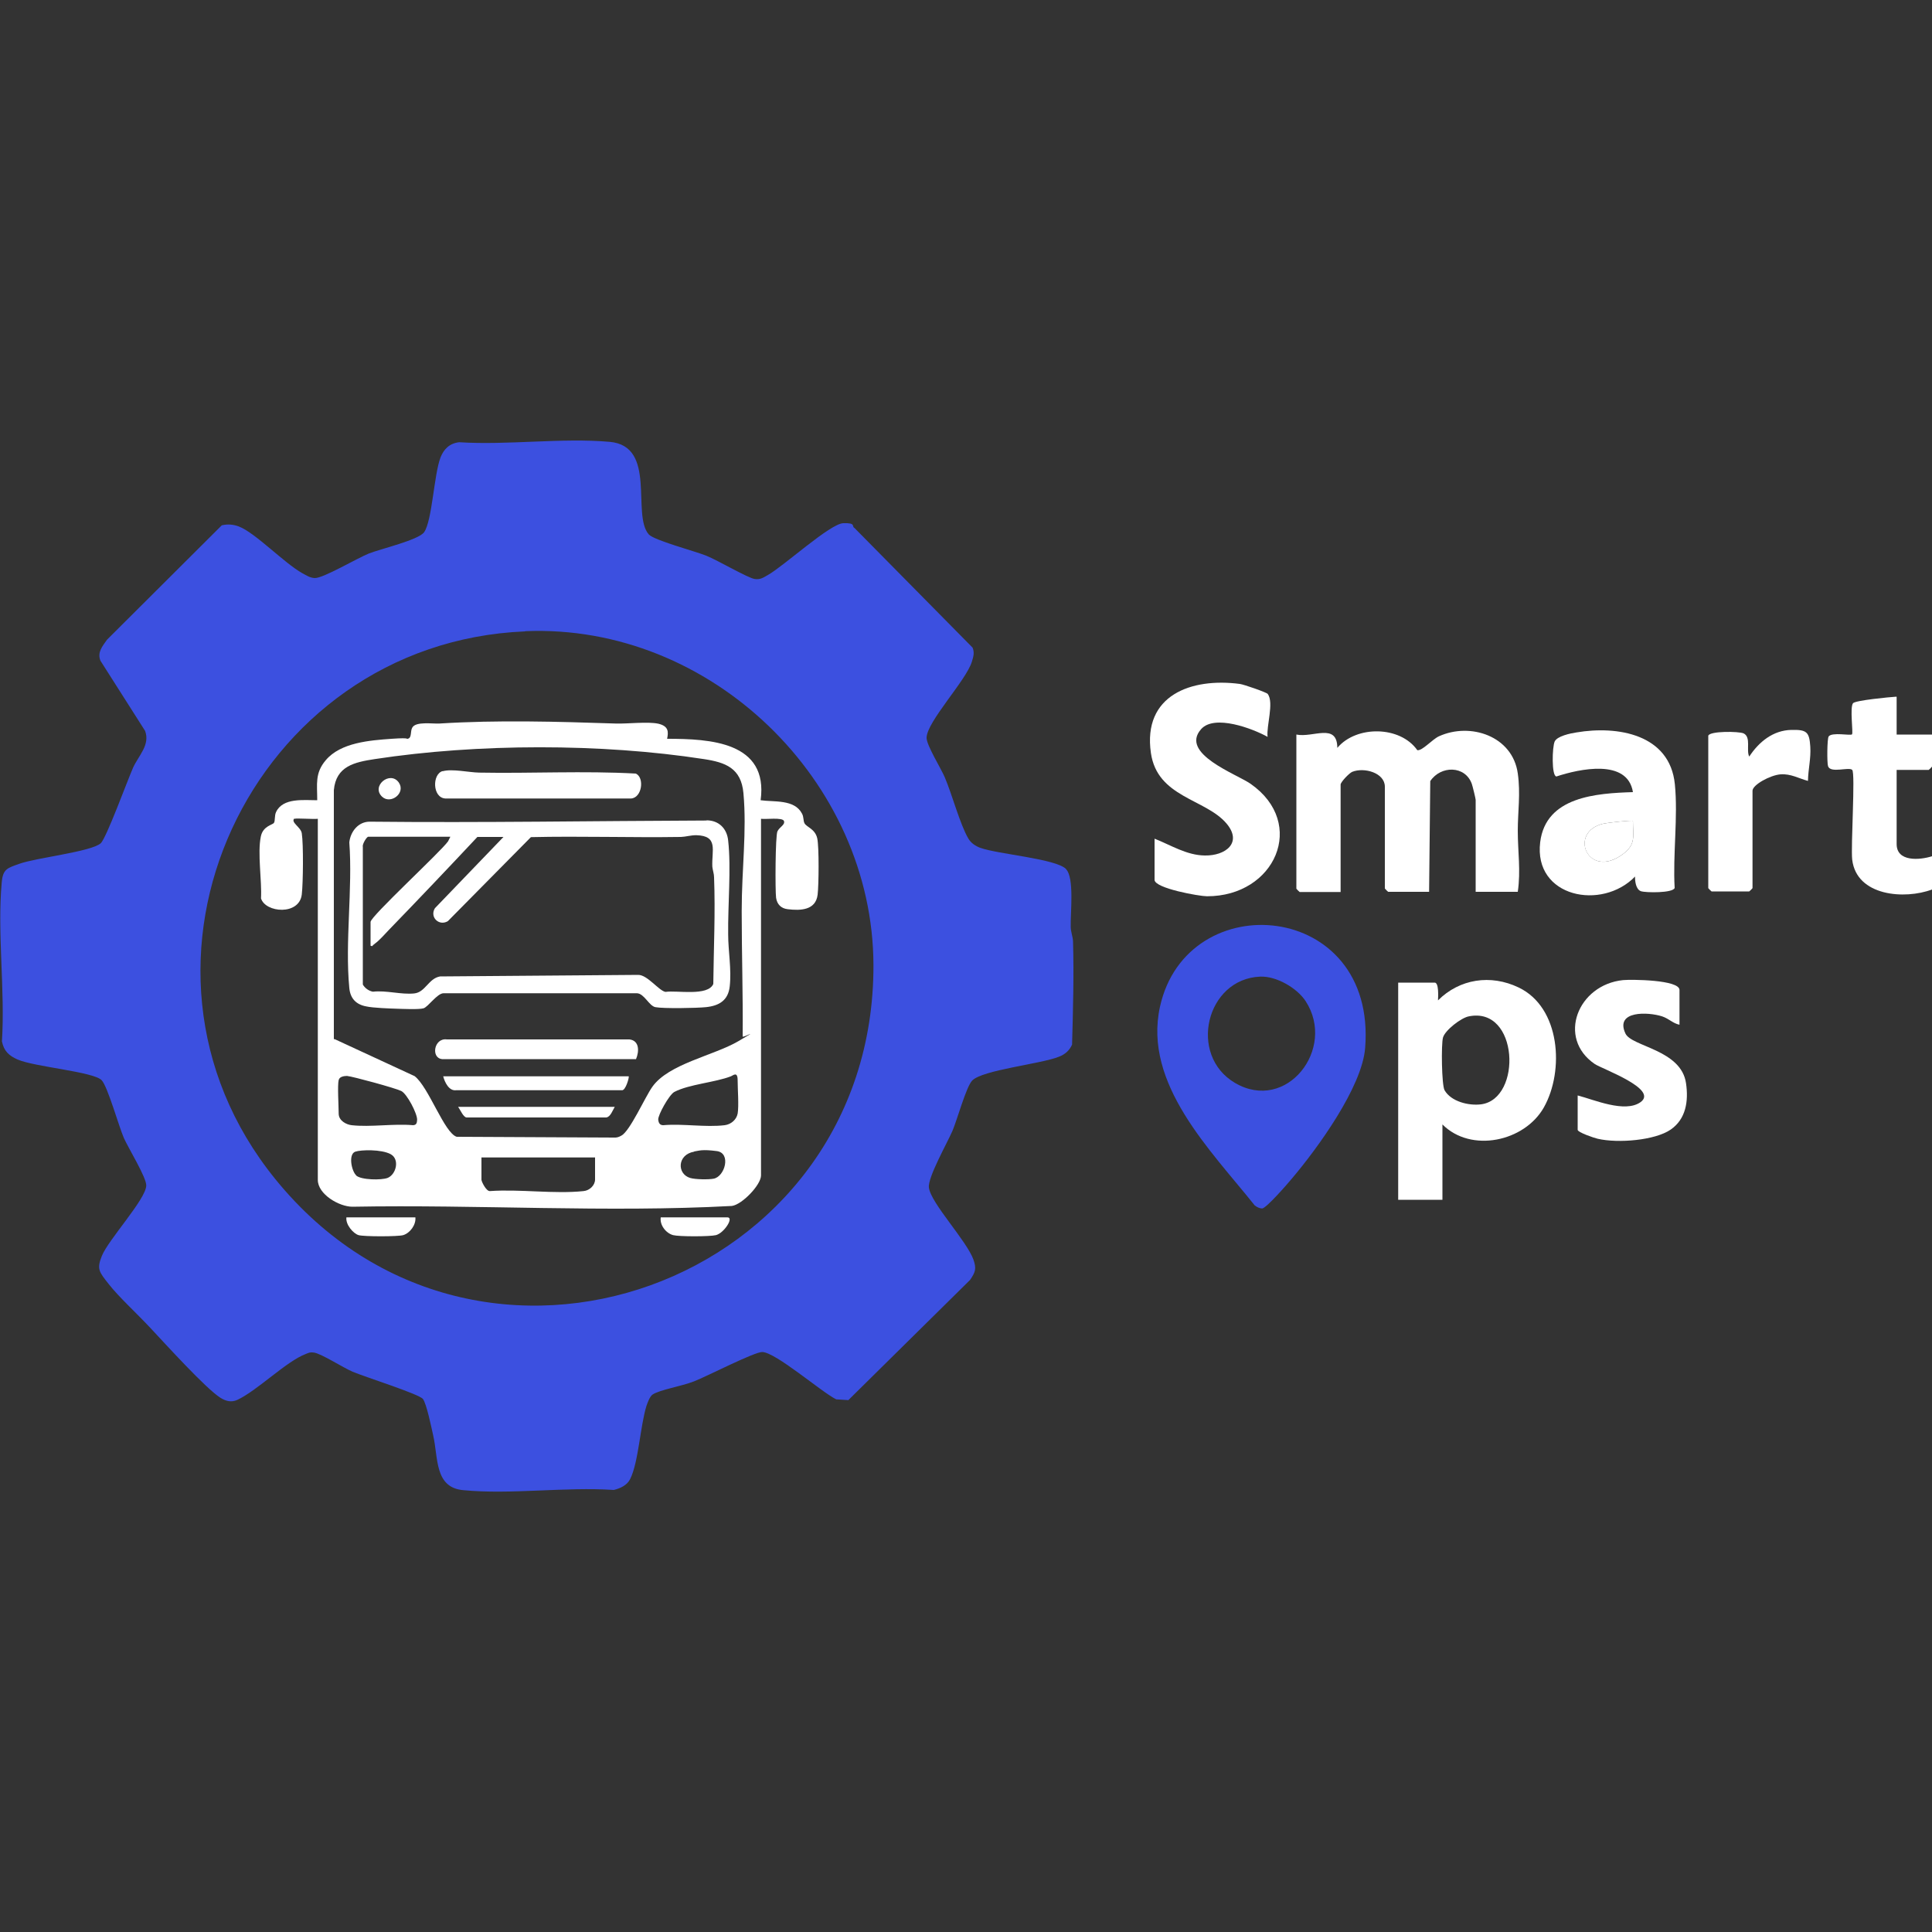 <?xml version="1.0" encoding="UTF-8"?>
<svg id="Capa_1" xmlns="http://www.w3.org/2000/svg" version="1.1" viewBox="0 0 1000 1000">
  <rect x="0" y="0" width="1000" height="1000" fill="#333333" stroke="none"/>
  <!-- Generator: Adobe Illustrator 29.1.0, SVG Export Plug-In . SVG Version: 2.1.0 Build 142)  -->
  <path d="M152.3,423.7c-1.9,2,3.4,4.4,3.9,7.6.9,5.7.7,25.8,0,31.7-1.3,10.9-18.8,9.5-21.1,2,.5-9.3-1.9-23.3-.1-32,1.1-5.5,6.1-6,6.8-7.1s.2-3.8,1.1-5.6c3.5-7.5,14.4-6.1,21.3-6.1,0-8.3-1.3-14,4.4-20.7,7.7-9.2,22.9-10.3,34.1-11.1,11.2-.8,6.7.5,8.6-.1s1-3.9,2.1-5.7c1.8-3.3,10.5-1.9,14-2.1,30.1-1.9,61.1-1,91.3,0,6.1.2,16.7-1.1,22.1.1,5.4,1.3,5.2,4.3,4.5,7.8,22.1,0,52.5,1.5,48.4,31.8,6.9,1,17.5-.6,21.4,6.9,1,1.8.6,3.7,1.3,5,1,2,5.5,2.9,6.6,7.8,1,4.6.8,24.2.2,29.2-1,8.1-8.9,8.3-15.5,7.5-3.4-.4-5.5-2.5-6-5.9-.5-3.8-.4-32.1.7-34.4s4-3.3,3.4-5.3c-.6-2.1-9.7-.8-11.9-1.2v184.6c0,4.9-9.8,15.1-15.1,15.8-65.2,3.5-131-.8-196.4.4-6.8,0-17.9-6.4-17.9-13.9v-186.9c-1.8.3-11.5-.4-11.9,0h0ZM173.1,537.8l41.5,19.2c7.3,5.6,15.4,29.5,21.8,31.4l81.4.4c1.5.1,2.6-.3,3.8-1,4.4-2.2,12.3-20,16-25.2,8.4-12,31.8-16.2,44.6-23.7,12.8-7.5,1.8-1.2,2.2-2.5.2-21.7-.5-43-.5-64.8s2.7-41.2.9-61.1c-1.2-12.9-9.2-15.9-20.5-17.6-53.1-8.2-117.3-8.1-170.3,0-10.6,1.6-20.1,3.7-21.2,16.1v128.9c.1,0,.2,0,.2,0ZM175.3,559c-.7,2.7,0,13.7,0,17.4s4,5.7,6.7,6c9.8,1.1,21.7-.9,31.8,0,1.8-.1,2-1.2,2.1-2.8.1-3.2-5.2-13.4-8.2-14.9-3-1.5-25-7.5-28.1-7.8-1.5,0-3.8.4-4.2,1.9h0ZM381.8,576.5c.7-4.3,0-12.6,0-17.4s-2.4-2.4-3.5-2c-8.3,3.2-21.7,4.1-29.3,8.1-2.7,1.5-8.5,12-8.3,14.3s1.3,2.9,2.6,2.9c10-.9,21.9,1.2,31.8,0,3.2-.4,6.1-2.8,6.7-6h0ZM184.3,608.4c2.6,2.4,13.1,2.5,16.3,1.3,4.5-1.8,6.4-9.7,1.6-12.3-4.8-2.6-15.4-2.3-18.3-1.3-3.7,1.3-2,10,.5,12.3h0ZM359.3,596.1c-8.8,1.5-9,11.5-2.1,13.6,2.7.8,9.4.9,12.1.4,5.9-1,9.3-13.3,1.7-14.3-7.6-1-9.1-.2-11.7.2ZM307.9,599.1h-58.7v11.5c0,1,2.5,6.1,4.4,5.9,15.5-1.1,33.3,1.6,48.5,0,3.1-.3,5.9-3,5.9-6v-11.5h0Z" fill="#fff"/>
  <path d="M215,630.1c.4,3.8-2.7,8.1-6.3,9.2-2.7.8-20.4.8-23.1,0s-6.8-5.4-6.3-9.2h35.7Z" fill="#fff"/>
  <path d="M342,630.1h34.5c3.5,0-1.6,8-5.9,9.2-3.3.8-19.1.8-22.2,0-3.7-1-7-5.2-6.4-9.2h0Z" fill="#fff"/>
  <path d="M365.7,424.6c6.4,0,10.6,4.3,11.2,10.5,1.6,14.4-.2,33.4,0,48.5,0,8.7,1.8,18.1.8,27-.8,7.2-5.5,10-12.3,10.7-4.9.5-21.9.8-26.2,0-3.3-.7-5.7-7-9.5-7.2h-100.1c-3.3,0-8,7.1-10.4,7.8-2.4.7-11,.3-14.2.2s-12-.4-15.5-1.2c-5.3-1-8.2-4.2-8.7-9.5-2.3-23.8,1.8-51.3,0-75.4.6-5.6,4.7-10.8,10.7-10.7,58,.6,116.2-.4,174.2-.6h0ZM261,433.2h-13.9c-15.1,16.1-30.3,32.1-45.7,48-2,2.1-5,5.5-7.2,7.1s-1,1.6-2.4,1.2v-12.3c0-2.9,36.1-36.1,40.1-41.7l1.2-2.4h-42.5c-.8,0-3.2,3.9-2.8,5.2v71.3c1.1,1.9,3.1,3.3,5.2,3.7,7-.8,14.6,1.6,21.4.9,5.8-.6,7.4-7.8,13.4-8.8l102.5-.8c4.8-.1,10.9,8.4,14.2,8.8,5.8-.9,21.9,2.4,24.7-4.1.2-18.3,1.1-36.9.4-55.2,0-1.8-.7-3.6-.9-5.5-.4-8.5,3.3-16-8.3-16.3-3,0-5.3.8-7.9.9-25.9.4-51.8-.5-77.7.1l-43,43.5c-4.6,2.7-9.5-2.1-6.7-6.7l35.6-37h0Z" fill="#fff"/>
  <path d="M229.1,399.2c4.8-1.4,13.7.6,18.8.7,27,.5,54.3-1,81.2.5,4.6,2.1,3.2,12.6-2.5,12.9h-96.1c-6.7-.4-6.9-12.6-1.4-14.2h0Z" fill="#fff"/>
  <path d="M329.2,548.2h-100.3c-6-.5-4.3-11.1,2.4-10.2h94.5c5.2.6,5.1,6.2,3.4,10.2Z" fill="#fff"/>
  <path d="M325.4,557.1c.4.4-1.6,7.5-3.5,7.2h-85.8c-3.7.5-5.9-4.1-6.7-7.2h96.1Z" fill="#fff"/>
  <path d="M318.2,572.9c-1.1,1.8-2.2,5.2-4.4,5.5h-72.3c-1.7-.1-3.3-4.1-4.4-5.5h81Z" fill="#fff"/>
  <path d="M197.8,412.4c-5.9-5.5,4.1-13.7,8.6-7.4,3.8,5.5-4.2,11.5-8.6,7.4Z" fill="#fff"/>
  <path d="M551.7,449.8c4.5,4.4,2.3,22.8,2.5,29.9,0,2.6,1.1,5,1.2,7.6.5,17.7,0,35.6-.5,53.4-1.4,3.1-3.7,5.1-6.9,6.3-9.2,3.7-39.5,6.8-44.8,12.3-3.1,3.2-7.8,20.4-10.2,26-2.7,6.3-12.9,24.2-12.2,29.4,1,8.1,19.6,27.5,23.1,37.4,1.6,4.7.9,6.4-1.8,10.4l-63,62.2-6.3-.4c-7.9-4-31.1-24.2-38.2-24.5-3.9-.2-28.7,12.6-35.4,15.2s-17.6,4.3-21.4,6.8c-1.5,1-2.6,4.2-3.2,5.9-3.2,10.3-4.1,29.1-8.4,37.8-1.6,3.3-5.2,4.9-8.5,5.7-25-1.7-53.4,2.5-78,.1-14.9-1.4-12.8-16.8-15.5-28.4-.9-4-3.4-16.3-5.3-18.8s-29.7-11.3-36.4-14.1c-4.9-2.1-15.9-9.2-19.9-9.9-2-.3-2.6,0-4.3.7-10.1,3.8-24.9,18.8-35.5,23.8-3.2,1.4-5.9.6-8.7-1.1-7.6-4.8-28.8-28.2-36.3-36.2s-16.2-15.9-21.4-22.5-6.4-7.9-3.7-14.7c3.4-8.5,22.7-29.2,23-36.4.2-4.1-9.2-19.3-11.6-24.7-2.6-6-8.4-26.7-11.5-29.9-4.2-4.4-34.9-6.9-43.5-10.7-4.5-2-7.1-4.4-8.1-9.4,1.7-26.5-2.5-56.3-.1-82.3.6-7,3-7.4,9.1-9.6,8.9-3.2,37-6.2,42.1-10.6,2.9-2.5,13.9-32.7,16.8-39.2,2.8-6.2,8.9-11.7,6.2-19l-23.1-36.3c-1.8-4.4,1.1-7.6,3.4-10.9l59.4-59.2c3-.7,5.9-.5,8.8.6,8.5,3.2,23.4,18.9,32.9,24.2,2.1,1.1,3.9,2.4,6.4,2.5,4.3.2,21.8-10.2,28-12.7,6.1-2.4,25.7-7,28.6-11,4.2-5.9,5.1-29.8,8.5-38.7,1.7-4.4,4.8-7.4,9.7-7.9,25.1,1.6,53.3-2.4,77.9-.2s11.2,37.7,20.2,47.9c2.8,3.1,23.7,8.6,29.7,11s21.8,11.7,25.2,12.1c2.9.4,4.5-.8,6.8-2.1,8.3-4.7,32.2-26.6,39-26.8s4.1,1.6,5.8,2.5l61.1,61.9c1.1,2.7.4,4.8-.4,7.4-3,9.7-23.4,31.1-23.4,39.3,0,3.9,7.4,15.7,9.4,20.4,3.8,8.9,7.9,24.4,12.2,31.7,1.3,2.3,3.7,3.9,6.1,4.8,9.4,3.4,39,5.6,44.5,11ZM271.8,326.8c-141.8,5.9-219.7,172.1-129.3,283.5,104.6,129,310,54.5,309.6-110.8-.3-95.4-84.2-176.8-180.2-172.8Z" fill="#3c50e0"/>
  <path d="M649.5,624c-22.7-28.5-57.9-62.9-49.1-102.9,13.9-63.3,112.3-55.2,106.2,21.3-1.6,20.3-24.6,51.9-37.9,67.6-2.3,2.8-13.2,15.3-15.4,15.5-1.2,0-2.8-.7-3.7-1.5ZM652.3,505.5c-28,1.1-37.5,40.6-13.1,55,26.7,15.7,52.6-17.7,36.6-42.3-4.5-6.9-15.2-13-23.4-12.7Z" fill="#3c50e0"/>
  <path d="M671,380.2c8.6,1.8,21.1-6.3,21.2,6.9,9.8-11.7,32.5-11.5,41.4,1.2,2.6.4,7.7-5.6,11.2-7.2,16.3-7.4,38.1-.1,40.8,19.2,1.5,10.5,0,19.8,0,29.7,0,10.8,1.6,20.7,0,31.6h-21.8v-47.6c0-.6-1.6-7.2-2-8.3-3.5-9.6-16.1-9.5-21.5-1.4l-.6,57.3h-21.2c-.1,0-1.7-1.6-1.7-1.7v-52.7c0-7.2-10.7-10.2-16.9-7.7-1.6.7-6,5.3-6,6.6v55.6h-21.2c-.1,0-1.7-1.6-1.7-1.7v-79.7Z" fill="#fff"/>
  <path d="M746.6,582v39h-22.9v-112.4h18.9c2.2,0,1.8,7.3,1.7,9.2,11.2-11.2,27.3-13.6,41.7-6.7,21.7,10.3,23.8,43.1,13.1,62.1-10,17.7-37.7,23.7-52.5,8.8ZM760.1,526.1c-3.9.8-12.1,7.1-13.2,10.9-1,3.4-.7,24.7.8,27.3,3.4,5.9,12.5,8.1,18.9,7.3,21.4-2.8,19.5-51-6.5-45.5Z" fill="#fff"/>
  <path d="M597.6,434.1c8.4,3.3,16.6,8.6,26,8.7,10.7.2,19.7-6.6,11.2-16.6-10.9-12.8-35.8-13.4-39.1-36.5-4.3-29.9,20.9-39,46-35.7,1.9.2,14,4.4,14.5,5.2,3.3,4.6-.8,16.6-.1,22.2-7.7-4.3-27.5-11.8-34.4-4-11.3,12.7,18.5,23.3,25.6,28.3,29.4,20.5,12.7,58.3-22.6,58.2-3.9,0-27.1-4.1-27.1-8.5v-21.2Z" fill="#fff"/>
  <path d="M846.4,453.6c-17.2,17.9-52.7,10.9-49.2-17.7,2.9-23.6,29.1-25.3,48-25.9-2.8-17.5-27.8-12-39.6-8.1-2.6-.2-2.2-15.3-.9-18.1s8-4.2,11.3-4.7c21.2-3.6,48.3.9,50.9,26.8,1.7,16.9-1.1,36.5-.1,53.7-.9,2.7-14.9,2.5-17.4,1.7-2.7-.9-3.2-5.3-3.1-7.8ZM845.2,424.9c-.5-.5-13.5,1-15.2,1.4-18.6,4.2-8.1,29.3,10,15.8,6.9-5.1,5.2-9.3,5.2-17.2Z" fill="#fff"/>
  <path d="M869.3,530.4c-3.4-.7-5.4-3.1-8.9-4.3-7.3-2.4-24.6-3.1-19.1,8.8,3.1,6.9,29,8.3,31.4,25.9,1.3,9.1,0,18.4-8,23.9s-27.1,7.2-37.8,4.7c-1.8-.4-10.3-3.3-10.3-4.6v-17.8c8.5,2.2,24.4,9.2,32.5,3.5,9.6-6.8-19.9-17.2-23.7-19.8-19.6-13.4-8.8-41,14.7-43.4,4.3-.4,29.2-.2,29.2,5.1v17.8Z" fill="#fff"/>
  <path d="M981.7,360.7v19.5h18.3v16.6c0,.1-1.6,1.7-1.7,1.7h-16.6v38.4c0,9.3,11.9,8.3,18.3,6.3v17.2c-14.1,5.3-39,3.5-41.3-15.4-.8-6.8,1.7-44.8,0-46.5s-11.2,1.9-12.5-1.9c-.6-1.7-.5-14.2.3-15.4,1.7-2.4,11.4-.3,12.1-1.1s-1.2-13.8.5-16.1c1.1-1.5,19.1-3.2,22.4-3.4Z" fill="#fff"/>
  <path d="M884.2,380.8c.8-2.5,15.9-2.3,18.3-1.2,4,2,1.2,8.7,2.9,12,5-7.6,12.3-13.6,21.8-13.8,8-.2,9.3,1.1,9.8,8.6.4,6.3-1.1,11.7-1.2,17.8-4.8-1.3-8.9-3.8-14.2-3.4s-14.5,5.4-14.5,8.5v50.4c0,.1-1.6,1.7-1.7,1.7h-19.5c-.1,0-1.7-1.6-1.7-1.7v-79.1Z" fill="#fff"/>
  <path d="M845.2,424.9c0,7.9,1.7,12.1-5.2,17.2-18.2,13.5-28.6-11.6-10-15.8,1.7-.4,14.7-1.9,15.2-1.4Z" fill="#fff"/>
</svg>